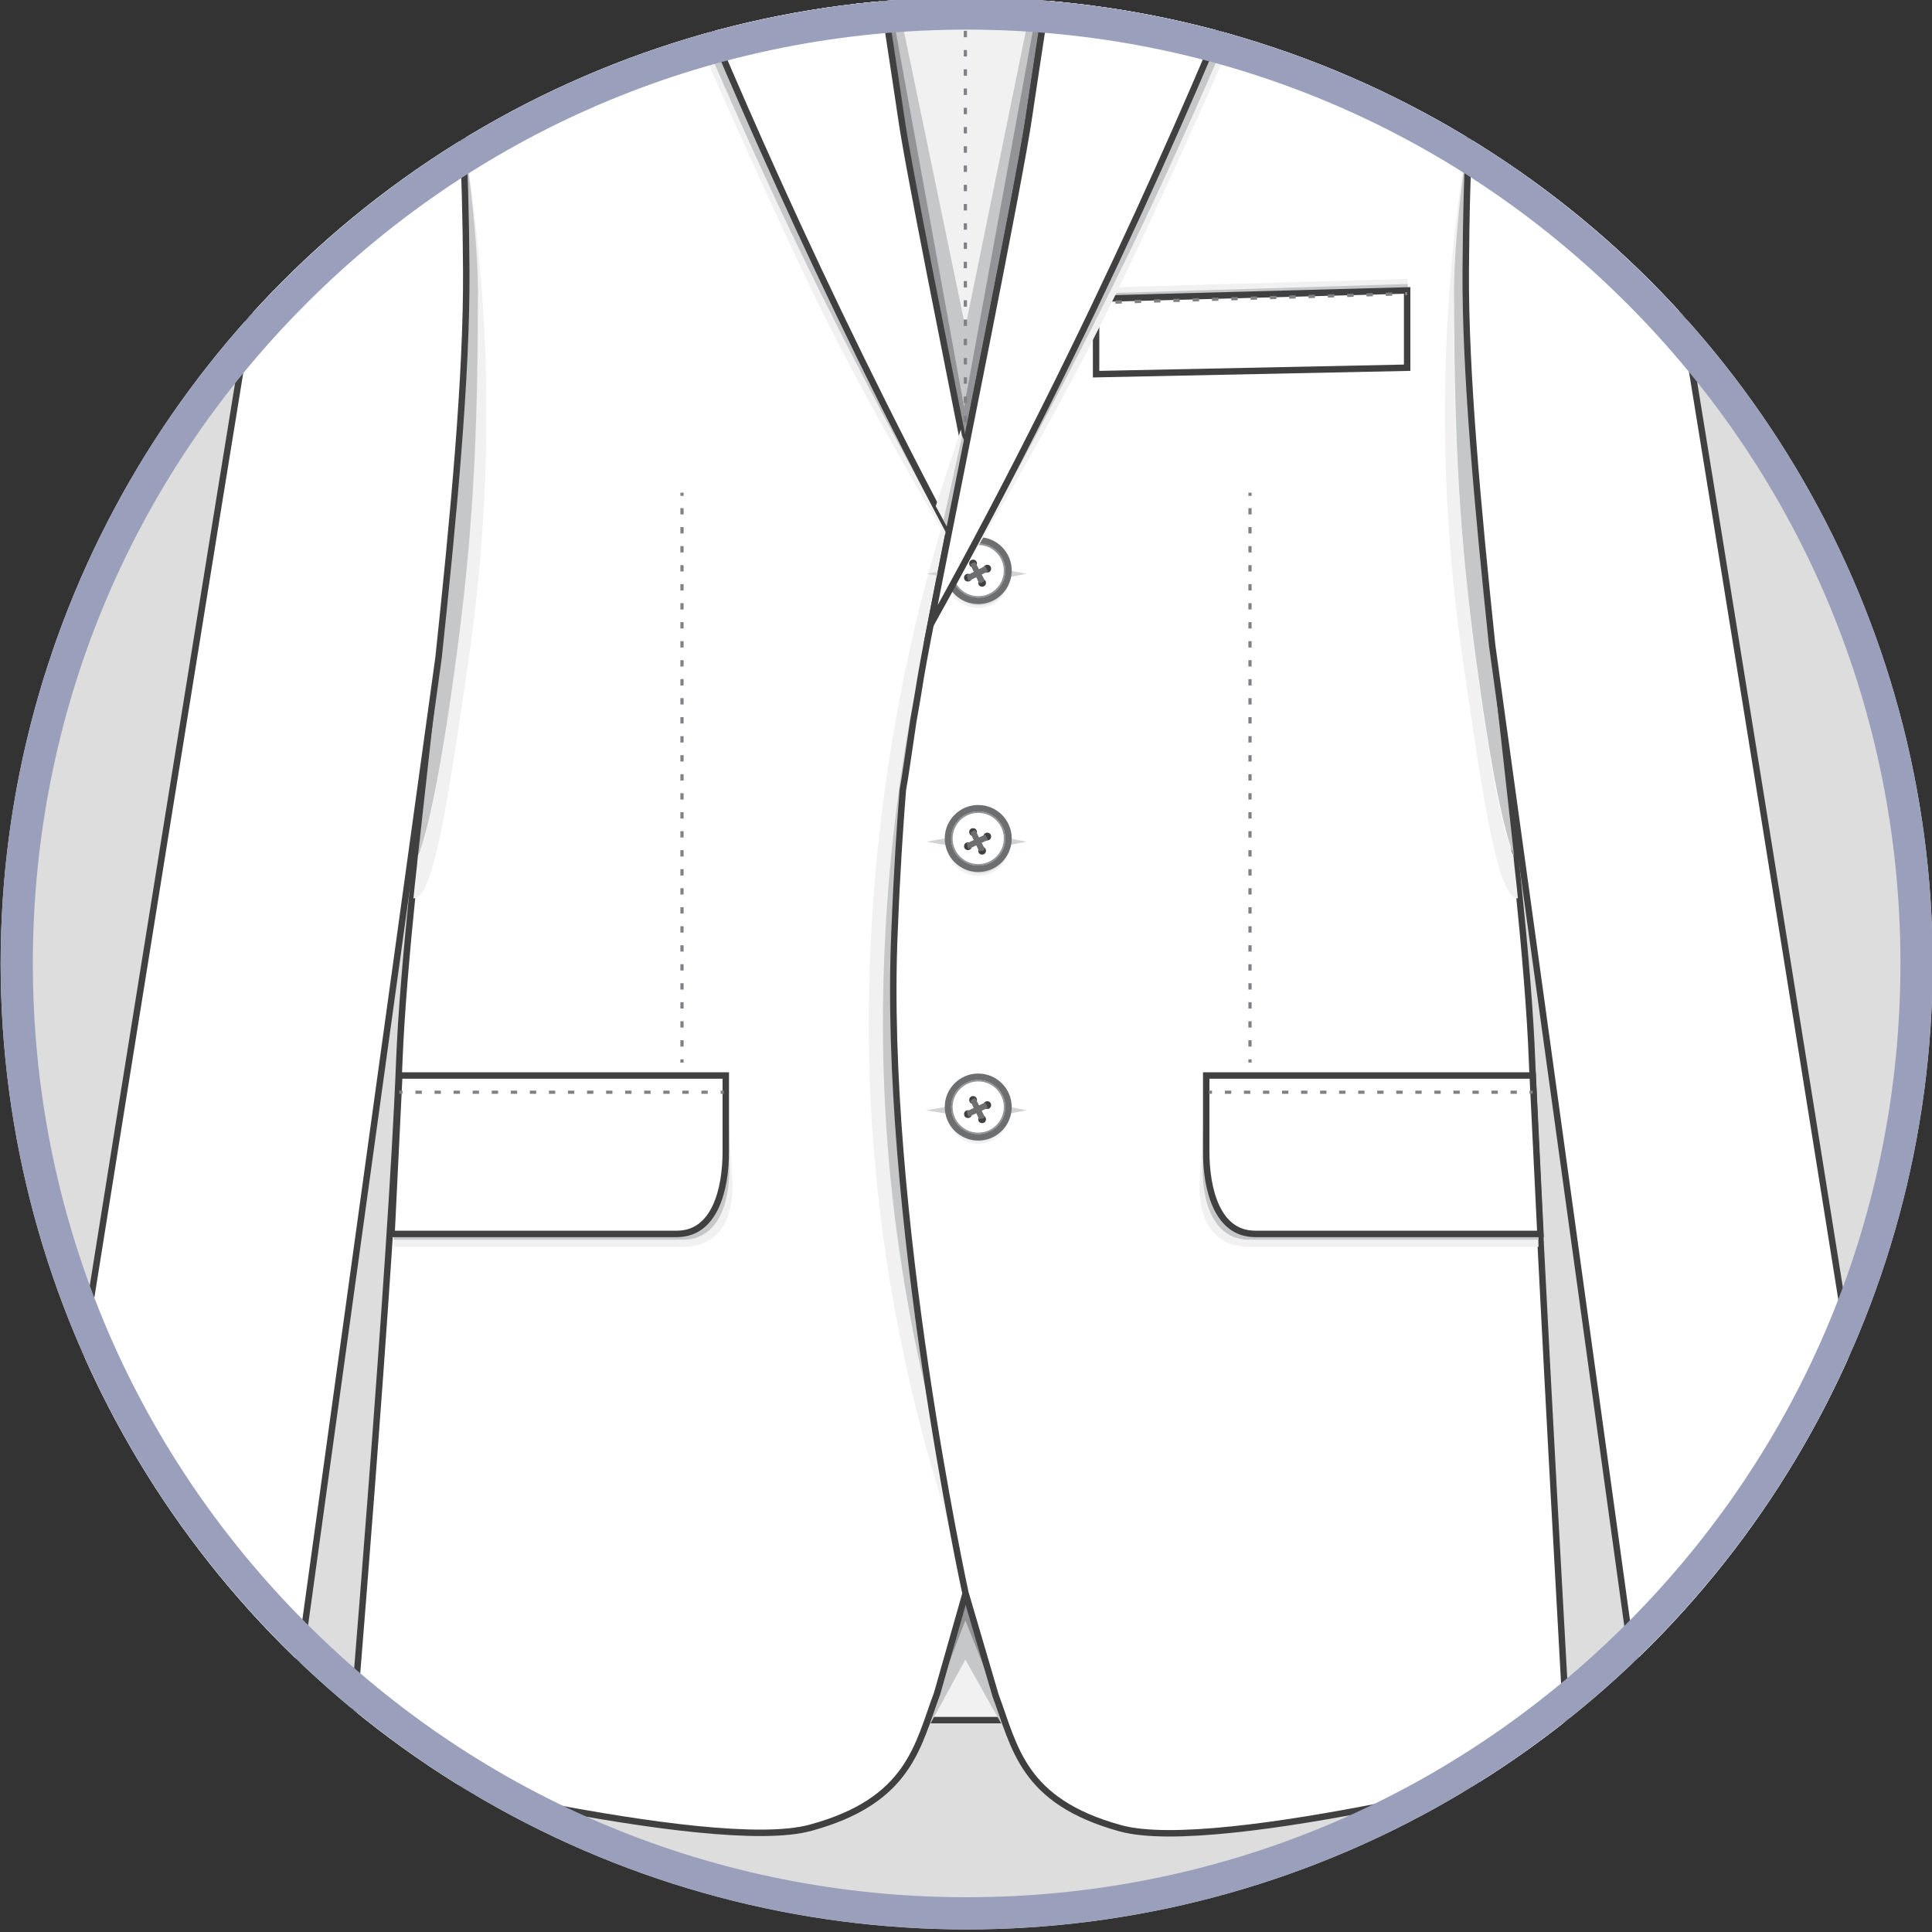 <?xml version="1.0" encoding="utf-8"?>
<!-- Generator: Adobe Illustrator 19.0.0, SVG Export Plug-In . SVG Version: 6.00 Build 0)  -->
<svg version="1.1" id="Layer_1" xmlns="http://www.w3.org/2000/svg" xmlns:xlink="http://www.w3.org/1999/xlink" x="0px" y="0px"
	 viewBox="-489 251 300 300" style="enable-background:new -489 251 300 300;" xml:space="preserve">
<rect x="-489" y="251" width="300" height="300" fill="#333333" stroke="none"/>
<style type="text/css">
	.st0{fill:#DDDDDD;}
	.st1{clip-path:url(#SVGID_3_);}
	.st2{clip-path:url(#SVGID_5_);}
	.st3{fill:#F1F1F2;stroke:#404041;stroke-miterlimit:10;}
	.st4{fill:#FFFFFF;stroke:#404041;stroke-miterlimit:10;}
	.st5{fill:#929497;}
	.st6{fill:#F1F1F2;}
	.st7{fill:#C5C7C9;}
	.st8{fill:none;stroke:#404041;stroke-miterlimit:10;}
	.st9{fill:none;stroke:#808184;stroke-width:0.5;stroke-miterlimit:10;}
	.st10{fill:none;stroke:#808184;stroke-width:0.5;stroke-miterlimit:10;stroke-dasharray:0.996,1.993;}
	.st11{fill:none;stroke:#808184;stroke-width:0.5;stroke-miterlimit:10;stroke-dasharray:0.984,1.967;}
	.st12{fill:none;stroke:#808184;stroke-width:0.5;stroke-miterlimit:10;stroke-dasharray:0.987,1.973;}
	.st13{fill:none;stroke:#808184;stroke-width:0.5;stroke-miterlimit:10;stroke-dasharray:1,2;}
	.st14{fill:none;stroke:#808184;stroke-width:0.5;stroke-miterlimit:10;stroke-dasharray:0.986,1.971;}
	.st15{fill:#DBDCDD;}
	.st16{fill:#404041;stroke:#D0D2D3;stroke-width:0.5;stroke-miterlimit:10;}
	.st17{fill:#FFFFFF;stroke:#6D6E70;stroke-miterlimit:10;}
	.st18{fill:#FFFFFF;stroke:#929497;stroke-width:0.25;stroke-miterlimit:10;}
	.st19{fill:#404041;}
	.st20{fill:none;stroke:#6D6E70;stroke-width:0.5;stroke-miterlimit:10;}
	.st21{fill:#FFFFFF;stroke:#6D6E70;stroke-width:0.5;stroke-miterlimit:10;}
	.st22{fill:none;stroke:#6D6E70;stroke-width:0.25;stroke-miterlimit:10;}
	.st23{clip-path:url(#SVGID_9_);}
	.st24{fill:#9AA0BB;}
</style>
<g>
	<g>
		<circle id="SVGID_1_" class="st0" cx="-338.9" cy="400.6" r="150"/>
	</g>
	<g>
		<defs>
			<circle id="SVGID_2_" cx="-338.9" cy="400.6" r="150"/>
		</defs>
		<clipPath id="SVGID_3_">
			<use xlink:href="#SVGID_2_"  style="overflow:visible;"/>
		</clipPath>
		<g class="st1">
			<g id="XMLID_4081_">
				<defs>
					<rect id="SVGID_4_" x="-489" y="250.6" width="300" height="300"/>
				</defs>
				<clipPath id="SVGID_5_">
					<use xlink:href="#SVGID_4_"  style="overflow:visible;"/>
				</clipPath>
				<g id="XMLID_6001_" class="st2">
					<g id="XMLID_6187_">
						<g id="XMLID_6292_">
							<polygon id="XMLID_6315_" class="st3" points="-318.9,186.4 -310.7,195.6 -341.2,331.2 -367.4,195.6 -359.6,186.4 							"/>
							<path id="XMLID_6314_" class="st4" d="M-318.5,182c0,0,0.1-0.5-20.5-0.5c-0.1,0-0.1,0-0.2,0c-0.1,0-0.1,0-0.2,0
								c-20.6,0-20.5,0.5-20.5,0.5l-2.5,9c0,0,3.4,0.8,11.5,1.2c3.2,0.1,7.2,0.2,11.9,0.2c4.7,0,8.3-0.1,11.5-0.2
								c8.1-0.3,11.5-1.2,11.5-1.2L-318.5,182z"/>
							<g id="XMLID_6310_">
								<path id="XMLID_6313_" class="st5" d="M-356.3,181.7c0,0-2.1,2.4-2,5.4c0.2,3,0.3,4.1,0.3,4.1h-2.3l0.2-9.2L-356.3,181.7z"
									/>
								<path id="XMLID_6312_" class="st6" d="M-355.4,181.7c-0.6,0-1,0-1.5,0.1c-1.2,2-1.2,7.7-1.2,9.7c0.7,0.1,1.4,0.1,2.2,0.2
									c-0.1-0.6-0.3-1.9-0.3-4.2C-356.2,184.7-355.7,182.6-355.4,181.7z"/>
								<path id="XMLID_6311_" class="st7" d="M-356.7,181.8c-0.3,0-0.6,0-0.8,0c-0.5,0.4-1,1.1-1.1,2.4c-0.2,2.5-0.4,5.8-0.4,7.2
									c0.6,0.1,1.4,0.1,2.2,0.2C-357.2,189.4-357.9,183.7-356.7,181.8z"/>
							</g>
							<g id="XMLID_6306_">
								<path id="XMLID_6309_" class="st5" d="M-322.4,181.7c0,0,2.1,2.4,2,5.4c-0.2,3-0.3,4.1-0.3,4.1h2.3l-0.2-9.2L-322.4,181.7z"
									/>
								<path id="XMLID_6308_" class="st6" d="M-323.3,181.7c0.6,0,1,0,1.5,0.1c1.2,2,1.2,7.7,1.2,9.7c-0.7,0.1-1.4,0.1-2.2,0.2
									c0.1-0.6,0.3-1.9,0.3-4.2C-322.6,184.7-323.1,182.6-323.3,181.7z"/>
								<path id="XMLID_6307_" class="st7" d="M-322,181.8c0.3,0,0.6,0,0.8,0c0.5,0.4,1,1.1,1.1,2.4c0.2,2.5,0.4,5.8,0.4,7.2
									c-0.6,0.1-1.4,0.1-2.2,0.2C-321.5,189.4-320.8,183.7-322,181.8z"/>
							</g>
							<path id="XMLID_6305_" class="st8" d="M-318.5,182c0,0,0.1-0.5-20.5-0.5c-0.1,0-0.1,0-0.2,0c-0.1,0-0.1,0-0.2,0
								c-20.6,0-20.5,0.5-20.5,0.5l-2.5,9c0,0,3.4,0.8,11.5,1.2c3.2,0.1,7.2,0.2,11.9,0.2c4.7,0,8.3-0.1,11.5-0.2
								c8.1-0.3,11.5-1.2,11.5-1.2L-318.5,182z"/>
							<g id="XMLID_6302_">
								<polygon id="XMLID_6304_" class="st5" points="-358.5,209.9 -339.1,302.2 -320,209.9 -332.5,318.2 -339.7,325.8 
									-345.5,317.2 								"/>
								<polygon id="XMLID_6303_" class="st7" points="-339.3,314.2 -319.5,205.9 -339.1,301.8 -359,205.9 								"/>
							</g>
							<g id="XMLID_6296_">
								<g>
									<line class="st9" x1="-339.1" y1="193.5" x2="-339.1" y2="194"/>
									<line class="st10" x1="-339.1" y1="196" x2="-339.1" y2="320.6"/>
									<line class="st9" x1="-339.1" y1="321.6" x2="-339.1" y2="322.1"/>
								</g>
							</g>
							<path id="XMLID_6295_" class="st5" d="M-349.7,195.8l0.7,0.8c0,0,5.3-0.4,9.9-0.4c4.5,0,10.2,0.4,10.2,0.4l0.5-0.8H-349.7z"
								/>
							<path id="XMLID_6294_" class="st7" d="M-349.2,196.4l0.5,0.6c0,0,5-0.4,9.5-0.4c4.4,0,10,0.4,10,0.4l0.3-0.6l-10.3-0.2
								L-349.2,196.4z"/>
							<path id="XMLID_6293_" class="st4" d="M-339.1,192.3c-4.7,0-8.6,0-11.8-0.2l1.3,3.6h10.4h0.1h10.4l1.3-3.6
								C-330.4,192.3-334.3,192.3-339.1,192.3z"/>
						</g>
						<path id="XMLID_6291_" class="st3" d="M-328.6,518.1c0-0.6,0-20.8,0-20.8h-20.9v20.8H-328.6z"/>
						<g id="XMLID_6288_">
							<polygon id="XMLID_6290_" class="st5" points="-338.9,505.1 -347,523.2 -339.1,494.2 -330.8,523.5 							"/>
							<polygon id="XMLID_6289_" class="st7" points="-339.1,508.7 -347,523.2 -339.1,502.6 -330.8,523.5 							"/>
						</g>
						<path id="XMLID_6286_" class="st4" d="M-327.9,395.6c-1.9-43.3-4-31.7-4-31.7l-3.7-31.1l-2.9-6.3c-4.5-22.4-10-50-11.1-57.6
							c-1.8-12.3-7.9-51.4-7.9-51.4c-3.7-23.7-2.1-35.5-2.1-35.5s-17.8,10.2-21.4,12.6c-1.9,1.3-18.3,8.5-32.3,14.9
							c-17,7.9-19.3,12-19.3,12c13.1,8.1,15.8,37.2,16,71.4s-9.2,92.5-10.4,122.9c-1.2,31.5-7.7,108.9-7.7,108.9
							s56.2,14.4,71.6,10.1c15.4-4.2,16.6-12.8,19.6-20.8l4.5-15.8C-338.9,498.2-326,438.9-327.9,395.6z"/>
						<g id="XMLID_6280_">
							<g>
								<line class="st9" x1="-383.1" y1="327.5" x2="-383.1" y2="328"/>
								<line class="st11" x1="-383.1" y1="329.9" x2="-383.1" y2="414.5"/>
								<line class="st9" x1="-383.1" y1="415.5" x2="-383.1" y2="416"/>
							</g>
						</g>
						<g id="XMLID_6270_">
							<path id="XMLID_6279_" class="st6" d="M-376.3,419.1l1,14.6c0.5,8.3-3.4,10.9-7.5,10.9h-45.1l0.1-3.8L-376.3,419.1z"/>
							<path id="XMLID_6278_" class="st7" d="M-376.3,418.5l0.5,12c0.5,8.3-2.3,13-7.1,13h-45l0.1-3.8L-376.3,418.5z"/>
							<path id="XMLID_6277_" class="st4" d="M-376.3,422.2V418H-427l-1.2,24.6h44.3c5.9,0,7.6-6.9,7.6-12.8v0V422.2z"/>
							<g id="XMLID_6271_">
								<g>
									<line class="st9" x1="-376.6" y1="420.6" x2="-377.1" y2="420.6"/>
									<line class="st12" x1="-379.1" y1="420.6" x2="-425.5" y2="420.6"/>
									<line class="st9" x1="-426.5" y1="420.6" x2="-427" y2="420.6"/>
								</g>
							</g>
						</g>
						<g id="XMLID_6267_">
							<path id="XMLID_6269_" class="st6" d="M-416.4,354.6c5-33.9,2.8-61.1-0.6-82.4c0.7,4.2,1,11.6,1.1,12.7
								c0.6,7.2,1.2,14.6,1,21.7c-0.1,15-1.2,32.2-3.9,51.1c-2.3,16.2-4,23.4-5.3,26.1c-0.2,2.3-0.5,4.5-0.7,6.7
								C-421.7,390.5-419.6,376.4-416.4,354.6z"/>
							<path id="XMLID_6268_" class="st7" d="M-419.4,340.8c-1.5,14.6-3.2,29.5-4.7,43.1c1.2-2.8,3-10,5.3-26.1
								c2.7-18.9,4-34.3,4-59.7l0-0.1c0.3-9.2-2.2-26.2-2.2-25.5C-415.6,292.9-418,328.7-419.4,340.8z"/>
						</g>
						<path id="XMLID_6266_" class="st4" d="M-416.6,293c-0.2-32.1-2.6-59.7-13.7-69.7l-2.3-1.3c0,0-3.5-1.2-7.3,16.4
							c-3.7,17.6-43.4,267-43.4,267s6.6,5.7,20.3,6.2c13.7,0.5,20.6-2.9,20.6-2.9l21.5-155.6C-418.6,331.4-416.5,309.4-416.6,293z"
							/>
						<g id="XMLID_6263_">
							<path id="XMLID_6265_" class="st6" d="M-338.6,320.9c0,0-15.5,36.9-15.5,89.2s17.3,90.2,17.3,90.2l-1.8-63.5l2.5-111.3
								L-338.6,320.9z"/>
							<path id="XMLID_6264_" class="st7" d="M-336.4,320.9c0,0-15.5,36.9-15.5,89.2s17.3,90.2,17.3,90.2l-1.8-63.5l2.5-111.3
								L-336.4,320.9z"/>
						</g>
						<g id="XMLID_6192_">
							<path id="XMLID_6262_" class="st4" d="M-261.4,293c0.3-34.2,3-63.3,16-71.4c0,0-2.4-4.2-19.3-12c-16-7.4-29.4-13.2-34.7-16.2
								c-0.3-0.2-0.6-0.4-0.9-0.5c-4.6-2.8-18.2-10.8-18.2-10.8s0.9,11.8-2.8,35.5c0,0-6.1,39.1-7.9,51.4
								c-1.8,12.3-15.2,77.3-16.8,87c-0.4,2.5-0.8,4.9-1.2,7.1c-0.7,4.7-1.3,9-1.6,10.5c-0.4,5-0.9,12-1.3,22.1
								c-1.9,43.3,11,102.6,11,102.6l4.7,16c3,8,4.1,16.4,19.4,20.6s69.6-10.1,69.6-10.1s-4.4-77.3-5.7-108.9
								C-252.2,385.5-261.7,327.2-261.4,293z"/>
							<polygon id="XMLID_6261_" class="st6" points="-270.4,296.4 -270.4,294.3 -319.4,295.7 -319.4,297.8 							"/>
							<polygon id="XMLID_6260_" class="st7" points="-270.4,297.2 -270.4,295.1 -319.4,296.6 -319.4,298.6 							"/>
							<polygon id="XMLID_6259_" class="st4" points="-270.5,296.1 -270.5,308.1 -318.8,309.1 -318.8,297.4 							"/>
							<line id="XMLID_6258_" class="st13" x1="-318.8" y1="298" x2="-270.5" y2="296.6"/>
							<g id="XMLID_6252_">
								<g>
									<line class="st9" x1="-294.9" y1="327.5" x2="-294.9" y2="328"/>
									<line class="st11" x1="-294.9" y1="329.9" x2="-294.9" y2="414.5"/>
									<line class="st9" x1="-294.9" y1="415.5" x2="-294.9" y2="416"/>
								</g>
							</g>
							<g id="XMLID_6242_">
								<path id="XMLID_6251_" class="st6" d="M-301.7,419.1l-1,14.6c-0.5,8.3,3.4,10.9,7.5,10.9h45.1l-0.1-3.8L-301.7,419.1z"/>
								<path id="XMLID_6250_" class="st7" d="M-301.7,418.5l-0.5,12c-0.5,8.3,2.3,13,7.1,13h45l-0.1-3.8L-301.7,418.5z"/>
								<path id="XMLID_6249_" class="st4" d="M-301.7,422.2V418h50.7l1.2,24.6h-44.3c-5.9,0-7.6-6.9-7.6-12.8v0V422.2z"/>
								<g id="XMLID_6243_">
									<g>
										<line class="st9" x1="-301.3" y1="420.6" x2="-300.8" y2="420.6"/>
										<line class="st14" x1="-298.8" y1="420.6" x2="-252.5" y2="420.6"/>
										<line class="st9" x1="-251.5" y1="420.6" x2="-251" y2="420.6"/>
									</g>
								</g>
							</g>
							<g id="XMLID_6193_">
								<g id="XMLID_6226_">
									<circle id="XMLID_6241_" class="st6" cx="-337.1" cy="382.1" r="4.9"/>
									<circle id="XMLID_6240_" class="st15" cx="-337" cy="381.9" r="4.7"/>
									<polygon id="XMLID_6239_" class="st16" points="-330.9,381.7 -337,380.5 -343.7,381.7 -336.9,382.9 									"/>
									<circle id="XMLID_6238_" class="st17" cx="-337.1" cy="381.2" r="4.7"/>
									<circle id="XMLID_6237_" class="st18" cx="-337.1" cy="381.2" r="4.1"/>
									<circle id="XMLID_6236_" class="st19" cx="-337.9" cy="380.2" r="0.6"/>
									<circle id="XMLID_6235_" class="st19" cx="-336.5" cy="383.1" r="0.6"/>
									<line id="XMLID_6234_" class="st20" x1="-338.1" y1="380.2" x2="-336.7" y2="383.1"/>
									<line id="XMLID_6233_" class="st20" x1="-337.8" y1="380" x2="-336.3" y2="383"/>
									<line id="XMLID_6232_" class="st20" x1="-338.1" y1="380.2" x2="-336.7" y2="383.1"/>
									<line id="XMLID_6231_" class="st20" x1="-337.8" y1="380" x2="-336.3" y2="383"/>
									<circle id="XMLID_6230_" class="st19" cx="-338.7" cy="382.4" r="0.6"/>
									<circle id="XMLID_6229_" class="st19" cx="-335.7" cy="380.9" r="0.6"/>
									<line id="XMLID_6228_" class="st20" x1="-338.7" y1="382.6" x2="-335.7" y2="381.2"/>
									<line id="XMLID_6227_" class="st20" x1="-338.8" y1="382.2" x2="-335.9" y2="380.8"/>
								</g>
								<g id="XMLID_6210_">
									<circle id="XMLID_6225_" class="st6" cx="-337.1" cy="340.5" r="4.9"/>
									<circle id="XMLID_6224_" class="st15" cx="-337" cy="340.3" r="4.7"/>
									<polygon id="XMLID_6223_" class="st16" points="-330.9,340.1 -337,338.9 -343.7,340.1 -336.9,341.3 									"/>
									<circle id="XMLID_6222_" class="st17" cx="-337.1" cy="339.6" r="4.7"/>
									<circle id="XMLID_6221_" class="st18" cx="-337.1" cy="339.6" r="4.1"/>
									<circle id="XMLID_6220_" class="st19" cx="-337.9" cy="338.5" r="0.6"/>
									<circle id="XMLID_6219_" class="st19" cx="-336.5" cy="341.5" r="0.6"/>
									<line id="XMLID_6218_" class="st20" x1="-338.1" y1="338.5" x2="-336.7" y2="341.5"/>
									<line id="XMLID_6217_" class="st20" x1="-337.8" y1="338.4" x2="-336.3" y2="341.3"/>
									<line id="XMLID_6216_" class="st20" x1="-338.1" y1="338.5" x2="-336.7" y2="341.5"/>
									<line id="XMLID_6215_" class="st20" x1="-337.8" y1="338.4" x2="-336.3" y2="341.3"/>
									<circle id="XMLID_6214_" class="st19" cx="-338.7" cy="340.7" r="0.6"/>
									<circle id="XMLID_6213_" class="st19" cx="-335.7" cy="339.3" r="0.6"/>
									<line id="XMLID_6212_" class="st20" x1="-338.7" y1="341" x2="-335.7" y2="339.5"/>
									<line id="XMLID_6211_" class="st20" x1="-338.8" y1="340.6" x2="-335.9" y2="339.1"/>
								</g>
								<g id="XMLID_6194_">
									<circle id="XMLID_6209_" class="st6" cx="-337.1" cy="423.7" r="4.9"/>
									<circle id="XMLID_6208_" class="st15" cx="-337" cy="423.5" r="4.7"/>
									<polygon id="XMLID_6207_" class="st16" points="-330.9,423.4 -337,422.2 -343.7,423.4 -336.9,424.5 									"/>
									<circle id="XMLID_6206_" class="st17" cx="-337.1" cy="422.9" r="4.7"/>
									<circle id="XMLID_6205_" class="st18" cx="-337.1" cy="422.9" r="4.1"/>
									<circle id="XMLID_6204_" class="st19" cx="-337.9" cy="421.8" r="0.6"/>
									<circle id="XMLID_6203_" class="st19" cx="-336.5" cy="424.8" r="0.6"/>
									<line id="XMLID_6202_" class="st20" x1="-338.1" y1="421.8" x2="-336.7" y2="424.7"/>
									<line id="XMLID_6201_" class="st20" x1="-337.8" y1="421.6" x2="-336.3" y2="424.6"/>
									<line id="XMLID_6200_" class="st20" x1="-338.1" y1="421.8" x2="-336.7" y2="424.7"/>
									<line id="XMLID_6199_" class="st20" x1="-337.8" y1="421.6" x2="-336.3" y2="424.6"/>
									<circle id="XMLID_6198_" class="st19" cx="-338.7" cy="424" r="0.6"/>
									<circle id="XMLID_6197_" class="st19" cx="-335.7" cy="422.6" r="0.6"/>
									<line id="XMLID_6196_" class="st20" x1="-338.7" y1="424.2" x2="-335.7" y2="422.8"/>
									<line id="XMLID_6195_" class="st20" x1="-338.8" y1="423.8" x2="-335.9" y2="422.4"/>
								</g>
							</g>
						</g>
						<g id="XMLID_6189_">
							<path id="XMLID_6191_" class="st6" d="M-261.7,354.6c-5-33.9-2.8-61.1,0.6-82.4c-0.7,4.2-1,11.6-1.1,12.7
								c-0.6,7.2-1.2,14.6-1,21.7c0.1,15,1.2,32.2,3.9,51.1c2.3,16.2,4,23.4,5.3,26.1c0.2,2.3,0.5,4.5,0.7,6.7
								C-256.4,390.5-258.5,376.4-261.7,354.6z"/>
							<path id="XMLID_6190_" class="st7" d="M-258.6,340.8c1.5,14.6,3.2,29.5,4.7,43.1c-1.2-2.8-3-10-5.3-26.1
								c-2.7-18.9-4-34.3-4-59.7l0-0.1c-0.3-9.2,2.2-26.2,2.2-25.5C-262.4,292.9-260.1,328.7-258.6,340.8z"/>
						</g>
						<path id="XMLID_6188_" class="st4" d="M-238.1,238c-3.7-17.6-7.3-16.4-7.3-16.4l0,0c-13.1,8.1-15.8,37.2-16,71.4
							c-0.1,15.9,1.9,37.1,4.1,58.2l21.7,157.2c0,0,6.9,3.4,20.6,2.9c13.7-0.5,20.3-6.2,20.3-6.2S-234.4,255.5-238.1,238z"/>
					</g>
					<g id="XMLID_6091_">
						<g id="XMLID_6182_">
							<path id="XMLID_6186_" class="st6" d="M-362.7,296.6C-375.9,269.1-391,233-391,233l1.5-4.2l49.8,106.7c0,0,0.7,4.1-0.8,1.6
								C-346.5,327-355.4,311.6-362.7,296.6z"/>
							<path id="XMLID_6185_" class="st7" d="M-340.8,335.9c-6.4-11.6-16-29.4-24-46c-13.4-27.7-25.6-58.7-25.6-58.7l1-2.5
								l49.4,105.7C-340.1,334.5-340.6,336.5-340.8,335.9z"/>
							<polygon id="XMLID_6184_" class="st6" points="-378.4,222.6 -388,217.7 -386.5,213.1 -376.4,210.3 -369.8,219.9 
								-373.6,222.6 							"/>
							<polygon id="XMLID_6183_" class="st7" points="-377.9,221.6 -387.5,216.3 -385.9,211.4 -375.9,208.5 -369.3,218.7 
								-373.1,221.6 							"/>
						</g>
						<path id="XMLID_6101_" class="st4" d="M-376,220.9l-10.8-6.3c0,0,0.1-0.9,3.2-9.2c3-8.4,4.7-12,4.7-12
							c0.3-0.2,0.6-0.4,0.9-0.5c4.6-2.8,18.2-10.8,18.2-10.8s-0.9,11.8,2.8,35.5c0,0,6.1,39.1,7.9,51.4c1.1,7.9,7.2,37.9,11.7,60.8
							c0.7,3.5-1.6,8.7-2.6,6.8c-22.1-41.3-37.9-78.8-45-96.6c-2.7-6.8-4.2-11-4.2-11L-376,220.9z"/>
						<g id="XMLID_6098_">
							<polygon id="XMLID_6100_" class="st6" points="-339.8,317.7 -343.7,329.6 -341.4,333.8 -339.2,321 							"/>
							<polygon id="XMLID_6099_" class="st7" points="-339.6,318.7 -342.5,331.8 -341.1,334.1 -338.3,321.3 							"/>
						</g>
						<g id="XMLID_6093_">
							<path id="XMLID_6097_" class="st6" d="M-315.7,296.6c13.3-27.5,28.4-63.6,28.4-63.6l-1.5-4.2l-55.7,119.2
								C-344.5,347.9-327.9,321.7-315.7,296.6z"/>
							<path id="XMLID_6096_" class="st7" d="M-344.5,348.5c0,0,17.6-30.9,31-58.6c13.4-27.7,25.6-58.7,25.6-58.7l-1-2.5
								l-55.7,119.2V348.5z"/>
							<polygon id="XMLID_6095_" class="st6" points="-300,222.6 -290.3,217.7 -291.9,213.1 -302,210.3 -308.6,219.9 -304.8,222.6 
															"/>
							<polygon id="XMLID_6094_" class="st7" points="-300.5,221.6 -290.8,216.3 -292.4,211.4 -302.5,208.5 -309.1,218.7 
								-305.3,221.6 							"/>
						</g>
						<path id="XMLID_6092_" class="st4" d="M-302.3,220.9l10.8-6.3c0,0-0.1-0.9-3.2-9.2c-3-8.4-4.7-12-4.7-12
							c-0.3-0.2-0.6-0.4-0.9-0.5c-4.6-2.8-18.2-10.8-18.2-10.8s0.9,11.8-2.8,35.5c0,0-6.1,39.1-7.9,51.4
							c-1.5,10.4-11.3,58.5-15.3,79c25.4-45.7,43.5-88.6,51.2-108.1c2.7-6.8,4.2-11,4.2-11L-302.3,220.9z"/>
					</g>
					<g id="XMLID_6002_">
						<g id="XMLID_6077_">
							<path id="XMLID_6090_" class="st16" d="M-199,490.7l-3.4,0.3l-3.3,1c-0.2,0.1-0.1,0.4,0.1,0.4l3.4-0.3l3.3-1
								C-198.7,491-198.8,490.7-199,490.7z"/>
							<circle id="XMLID_6089_" class="st6" cx="-201.2" cy="491.5" r="2.6"/>
							<circle id="XMLID_6088_" class="st15" cx="-201.2" cy="491.4" r="2.5"/>
							<circle id="XMLID_6087_" class="st21" cx="-201.2" cy="491.1" r="2.5"/>
							<circle id="XMLID_6086_" class="st18" cx="-201.2" cy="491.1" r="2.1"/>
							<circle id="XMLID_6085_" class="st19" cx="-201.6" cy="490.5" r="0.3"/>
							<circle id="XMLID_6084_" class="st19" cx="-200.9" cy="492" r="0.3"/>
							<line id="XMLID_6083_" class="st22" x1="-201.7" y1="490.5" x2="-201" y2="492"/>
							<line id="XMLID_6082_" class="st22" x1="-201.5" y1="490.4" x2="-200.8" y2="491.9"/>
							<circle id="XMLID_6081_" class="st19" cx="-202" cy="491.6" r="0.3"/>
							<circle id="XMLID_6080_" class="st19" cx="-200.5" cy="490.9" r="0.3"/>
							<line id="XMLID_6079_" class="st22" x1="-202" y1="491.8" x2="-200.5" y2="491"/>
							<line id="XMLID_6078_" class="st22" x1="-202.1" y1="491.6" x2="-200.5" y2="490.8"/>
						</g>
						<g id="XMLID_6063_">
							<path id="XMLID_6076_" class="st16" d="M-200.1,485.2l-3.4,0.3l-3.3,1c-0.2,0.1-0.1,0.4,0.1,0.4l3.4-0.3l3.3-1
								C-199.8,485.5-199.8,485.1-200.1,485.2z"/>
							<circle id="XMLID_6075_" class="st6" cx="-202.3" cy="485.9" r="2.6"/>
							<circle id="XMLID_6074_" class="st15" cx="-202.2" cy="485.8" r="2.5"/>
							<circle id="XMLID_6073_" class="st21" cx="-202.3" cy="485.5" r="2.5"/>
							<circle id="XMLID_6072_" class="st18" cx="-202.3" cy="485.5" r="2.1"/>
							<circle id="XMLID_6071_" class="st19" cx="-202.7" cy="484.9" r="0.3"/>
							<circle id="XMLID_6070_" class="st19" cx="-201.9" cy="486.5" r="0.3"/>
							<line id="XMLID_6069_" class="st22" x1="-202.8" y1="484.9" x2="-202.1" y2="486.5"/>
							<line id="XMLID_6068_" class="st22" x1="-202.6" y1="484.8" x2="-201.9" y2="486.4"/>
							<circle id="XMLID_6067_" class="st19" cx="-203.1" cy="486.1" r="0.3"/>
							<circle id="XMLID_6066_" class="st19" cx="-201.6" cy="485.3" r="0.3"/>
							<line id="XMLID_6065_" class="st22" x1="-203.1" y1="486.2" x2="-201.6" y2="485.4"/>
							<line id="XMLID_6064_" class="st22" x1="-203.2" y1="486" x2="-201.6" y2="485.2"/>
						</g>
						<g id="XMLID_6049_">
							<path id="XMLID_6062_" class="st16" d="M-198.1,496.3l-3.4,0.3l-3.3,1c-0.2,0.1-0.1,0.4,0.1,0.4l3.4-0.3l3.3-1
								C-197.8,496.6-197.9,496.3-198.1,496.3z"/>
							<circle id="XMLID_6061_" class="st6" cx="-200.3" cy="497.1" r="2.6"/>
							<circle id="XMLID_6060_" class="st15" cx="-200.3" cy="497" r="2.5"/>
							<circle id="XMLID_6059_" class="st21" cx="-200.3" cy="496.6" r="2.5"/>
							<circle id="XMLID_6058_" class="st18" cx="-200.3" cy="496.6" r="2.1"/>
							<circle id="XMLID_6057_" class="st19" cx="-200.8" cy="496.1" r="0.3"/>
							<circle id="XMLID_6056_" class="st19" cx="-200" cy="497.6" r="0.3"/>
							<line id="XMLID_6055_" class="st22" x1="-200.9" y1="496.1" x2="-200.1" y2="497.6"/>
							<line id="XMLID_6054_" class="st22" x1="-200.7" y1="496" x2="-199.9" y2="497.5"/>
							<circle id="XMLID_6053_" class="st19" cx="-201.2" cy="497.2" r="0.3"/>
							<circle id="XMLID_6052_" class="st19" cx="-199.6" cy="496.4" r="0.3"/>
							<line id="XMLID_6051_" class="st22" x1="-201.2" y1="497.3" x2="-199.6" y2="496.6"/>
							<line id="XMLID_6050_" class="st22" x1="-201.2" y1="497.1" x2="-199.7" y2="496.4"/>
						</g>
						<g id="XMLID_6047_">
							<path id="XMLID_6048_" class="st16" d="M-196.8,500.4l-2.4,0.3c-0.7,0.1-1.3,0.2-2,0.4l-2.3,0.6c-0.2,0.1-0.1,0.4,0.1,0.4
								l2.3-0.3c0.7-0.1,1.3-0.2,2-0.4l2.4-0.6C-196.5,500.7-196.6,500.4-196.8,500.4z"/>
						</g>
						<g id="XMLID_6033_">
							<path id="XMLID_6046_" class="st16" d="M-477.9,490.7l3.4,0.3l3.3,1c0.2,0.1,0.1,0.4-0.1,0.4l-3.4-0.3l-3.3-1
								C-478.2,491-478.1,490.7-477.9,490.7z"/>
							<circle id="XMLID_6045_" class="st6" cx="-475.7" cy="491.5" r="2.6"/>
							<circle id="XMLID_6044_" class="st15" cx="-475.7" cy="491.4" r="2.5"/>
							<circle id="XMLID_6043_" class="st21" cx="-475.7" cy="491.1" r="2.5"/>
							<circle id="XMLID_6042_" class="st18" cx="-475.7" cy="491.1" r="2.1"/>
							<circle id="XMLID_6041_" class="st19" cx="-475.3" cy="490.5" r="0.3"/>
							<circle id="XMLID_6040_" class="st19" cx="-476" cy="492" r="0.3"/>
							<line id="XMLID_6039_" class="st22" x1="-475.1" y1="490.5" x2="-475.9" y2="492"/>
							<line id="XMLID_6038_" class="st22" x1="-475.3" y1="490.4" x2="-476.1" y2="491.9"/>
							<circle id="XMLID_6037_" class="st19" cx="-474.9" cy="491.6" r="0.3"/>
							<circle id="XMLID_6036_" class="st19" cx="-476.4" cy="490.9" r="0.3"/>
							<line id="XMLID_6035_" class="st22" x1="-474.9" y1="491.8" x2="-476.4" y2="491"/>
							<line id="XMLID_6034_" class="st22" x1="-474.8" y1="491.6" x2="-476.3" y2="490.8"/>
						</g>
						<g id="XMLID_6019_">
							<path id="XMLID_6032_" class="st16" d="M-476.8,485.2l3.4,0.3l3.3,1c0.2,0.1,0.1,0.4-0.1,0.4l-3.4-0.3l-3.3-1
								C-477.1,485.5-477,485.1-476.8,485.2z"/>
							<circle id="XMLID_6031_" class="st6" cx="-474.6" cy="485.9" r="2.6"/>
							<circle id="XMLID_6030_" class="st15" cx="-474.6" cy="485.8" r="2.5"/>
							<circle id="XMLID_6029_" class="st21" cx="-474.6" cy="485.5" r="2.5"/>
							<circle id="XMLID_6028_" class="st18" cx="-474.6" cy="485.5" r="2.1"/>
							<circle id="XMLID_6027_" class="st19" cx="-474.2" cy="484.9" r="0.3"/>
							<circle id="XMLID_6026_" class="st19" cx="-474.9" cy="486.5" r="0.3"/>
							<line id="XMLID_6025_" class="st22" x1="-474" y1="484.9" x2="-474.8" y2="486.5"/>
							<line id="XMLID_6024_" class="st22" x1="-474.2" y1="484.8" x2="-475" y2="486.4"/>
							<circle id="XMLID_6023_" class="st19" cx="-473.8" cy="486.1" r="0.3"/>
							<circle id="XMLID_6022_" class="st19" cx="-475.3" cy="485.3" r="0.3"/>
							<line id="XMLID_6021_" class="st22" x1="-473.8" y1="486.2" x2="-475.3" y2="485.4"/>
							<line id="XMLID_6020_" class="st22" x1="-473.7" y1="486" x2="-475.2" y2="485.2"/>
						</g>
						<g id="XMLID_6005_">
							<path id="XMLID_6018_" class="st16" d="M-478.7,496.3l3.4,0.3l3.3,1c0.2,0.1,0.1,0.4-0.1,0.4l-3.4-0.3l-3.3-1
								C-479,496.6-479,496.3-478.7,496.3z"/>
							<circle id="XMLID_6017_" class="st6" cx="-476.5" cy="497.1" r="2.6"/>
							<circle id="XMLID_6016_" class="st15" cx="-476.6" cy="497" r="2.5"/>
							<circle id="XMLID_6015_" class="st21" cx="-476.5" cy="496.6" r="2.5"/>
							<circle id="XMLID_6014_" class="st18" cx="-476.5" cy="496.6" r="2.1"/>
							<circle id="XMLID_6013_" class="st19" cx="-476.1" cy="496.1" r="0.3"/>
							<circle id="XMLID_6012_" class="st19" cx="-476.9" cy="497.6" r="0.3"/>
							<line id="XMLID_6011_" class="st22" x1="-476" y1="496.1" x2="-476.7" y2="497.6"/>
							<line id="XMLID_6010_" class="st22" x1="-476.2" y1="496" x2="-476.9" y2="497.5"/>
							<circle id="XMLID_6009_" class="st19" cx="-475.7" cy="497.2" r="0.3"/>
							<circle id="XMLID_6008_" class="st19" cx="-477.2" cy="496.4" r="0.3"/>
							<line id="XMLID_6007_" class="st22" x1="-475.7" y1="497.3" x2="-477.2" y2="496.6"/>
							<line id="XMLID_6006_" class="st22" x1="-475.6" y1="497.1" x2="-477.2" y2="496.4"/>
						</g>
						<g id="XMLID_6003_">
							<path id="XMLID_6004_" class="st16" d="M-480.1,500.4l2.4,0.3c0.7,0.1,1.3,0.2,2,0.4l2.3,0.6c0.2,0.1,0.1,0.4-0.1,0.4
								l-2.3-0.3c-0.7-0.1-1.3-0.2-2-0.4l-2.4-0.6C-480.3,500.7-480.3,500.4-480.1,500.4z"/>
						</g>
					</g>
				</g>
			</g>
			<g>
				<defs>
					<circle id="SVGID_6_" cx="-338.9" cy="400.6" r="150"/>
				</defs>
				<clipPath id="SVGID_7_">
					<use xlink:href="#SVGID_6_"  style="overflow:visible;"/>
				</clipPath>
			</g>
			<g>
				<defs>
					<circle id="SVGID_8_" cx="-338.9" cy="400.6" r="150"/>
				</defs>
				<clipPath id="SVGID_9_">
					<use xlink:href="#SVGID_8_"  style="overflow:visible;"/>
				</clipPath>
				<g class="st23">
					<path class="st24" d="M-338.9,255.6c38.7,0,75.1,15.1,102.5,42.5s42.5,63.8,42.5,102.5s-15.1,75.1-42.5,102.5
						s-63.8,42.5-102.5,42.5s-75.1-15.1-102.5-42.5s-42.5-63.8-42.5-102.5s15.1-75.1,42.5-102.5S-377.6,255.6-338.9,255.6
						 M-338.9,250.6c-82.8,0-150,67.2-150,150s67.2,150,150,150s150-67.2,150-150S-256.1,250.6-338.9,250.6L-338.9,250.6z"/>
				</g>
			</g>
		</g>
	</g>
</g>
</svg>
